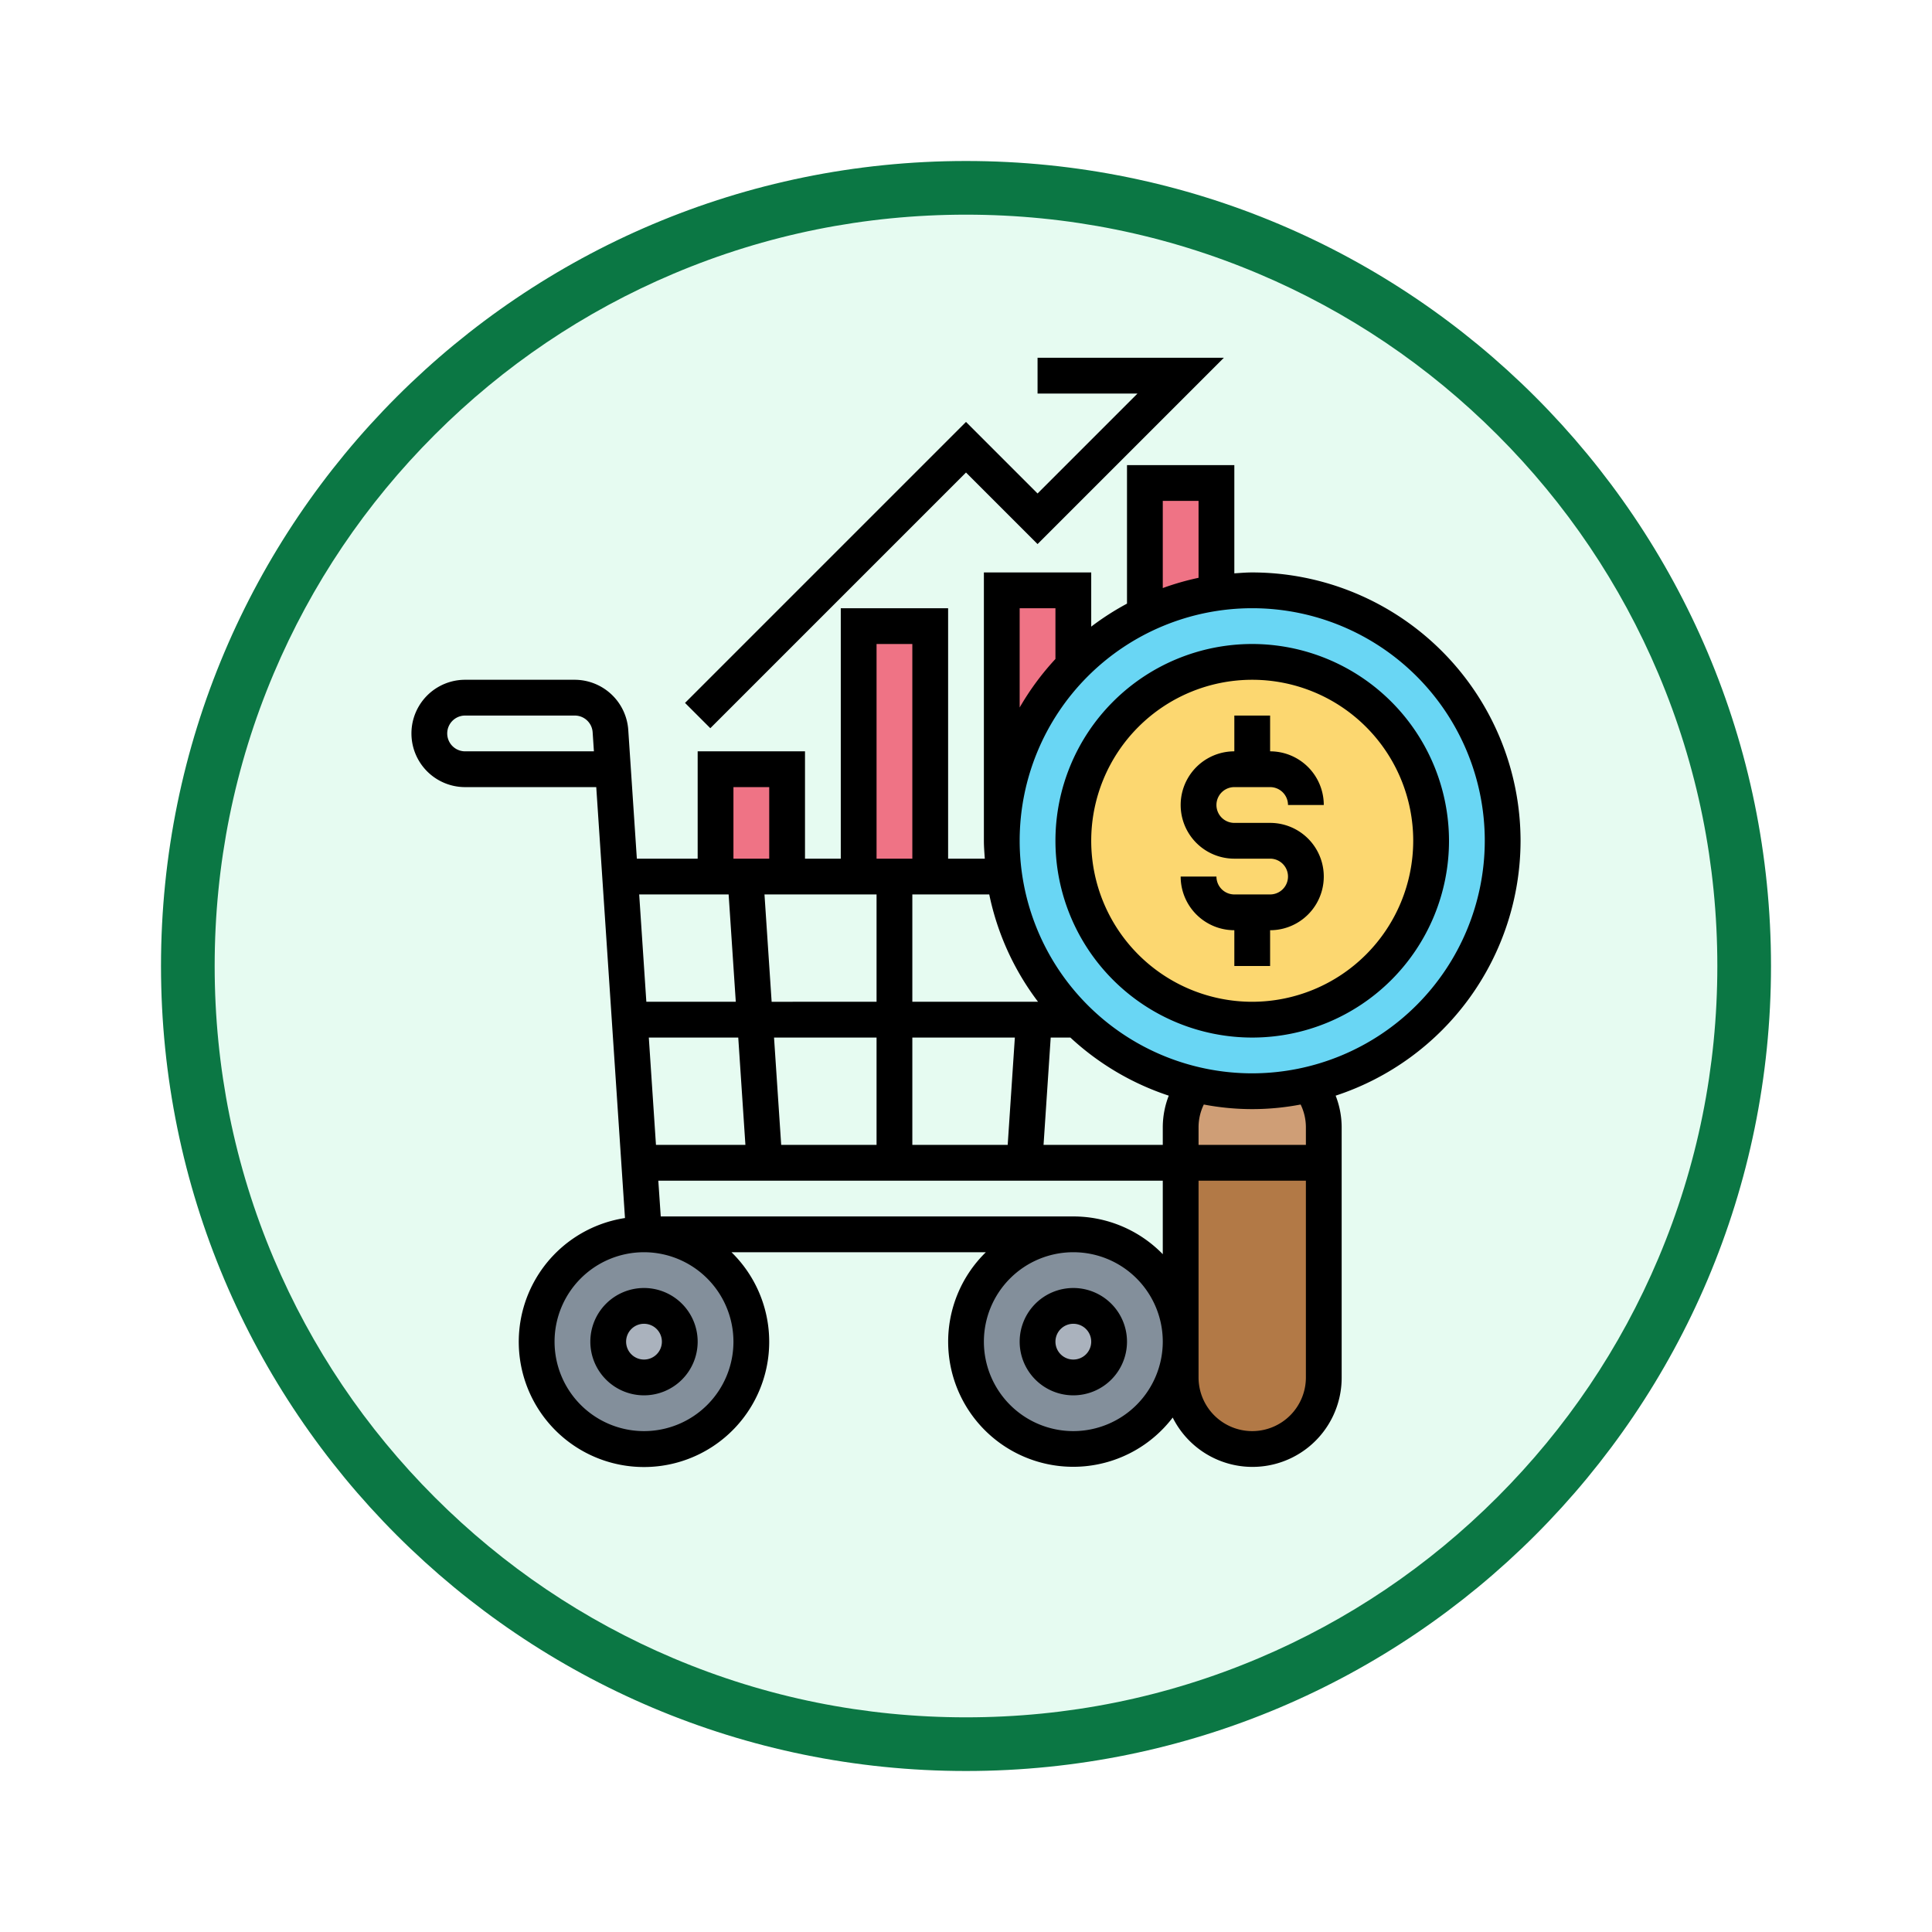 <svg xmlns="http://www.w3.org/2000/svg" xmlns:xlink="http://www.w3.org/1999/xlink" width="108" height="108" viewBox="0 0 108 108">
  <defs>
    <filter id="Trazado_982547" x="0" y="0" width="108" height="108" filterUnits="userSpaceOnUse">
      <feOffset dy="3" input="SourceAlpha"/>
      <feGaussianBlur stdDeviation="3" result="blur"/>
      <feFlood flood-opacity="0.161"/>
      <feComposite operator="in" in2="blur"/>
      <feComposite in="SourceGraphic"/>
    </filter>
  </defs>
  <g id="Grupo_1160718" data-name="Grupo 1160718" transform="translate(-274 -7584)">
    <g id="Grupo_1154901" data-name="Grupo 1154901" transform="translate(0 6700)">
      <g id="Grupo_1149835" data-name="Grupo 1149835" transform="translate(0 -3975)">
        <g id="Grupo_1149673" data-name="Grupo 1149673" transform="translate(-52 -2821)">
          <g id="Grupo_1148532" data-name="Grupo 1148532" transform="translate(51 4253)">
            <g id="Grupo_1147065" data-name="Grupo 1147065" transform="translate(-341 -556)">
              <g transform="matrix(1, 0, 0, 1, 616, 3983)" filter="url(#Trazado_982547)">
                <g id="Trazado_982547-2" data-name="Trazado 982547" transform="translate(9 6)" fill="#e6fbf1">
                  <path d="M 45 88.5 C 39.127 88.5 33.43 87.35 28.068 85.082 C 22.889 82.891 18.236 79.755 14.241 75.759 C 10.245 71.764 7.109 67.111 4.918 61.932 C 2.65 56.57 1.5 50.873 1.5 45 C 1.5 39.127 2.65 33.43 4.918 28.068 C 7.109 22.889 10.245 18.236 14.241 14.241 C 18.236 10.245 22.889 7.109 28.068 4.918 C 33.43 2.65 39.127 1.5 45 1.5 C 50.873 1.5 56.57 2.65 61.932 4.918 C 67.111 7.109 71.764 10.245 75.759 14.241 C 79.755 18.236 82.891 22.889 85.082 28.068 C 87.35 33.43 88.5 39.127 88.5 45 C 88.5 50.873 87.35 56.57 85.082 61.932 C 82.891 67.111 79.755 71.764 75.759 75.759 C 71.764 79.755 67.111 82.891 61.932 85.082 C 56.57 87.35 50.873 88.5 45 88.5 Z" stroke="none"/>
                  <path d="M 45 3 C 39.329 3 33.829 4.11 28.653 6.299 C 23.652 8.415 19.16 11.443 15.302 15.302 C 11.443 19.16 8.415 23.652 6.299 28.653 C 4.11 33.829 3 39.329 3 45 C 3 50.671 4.11 56.171 6.299 61.347 C 8.415 66.348 11.443 70.84 15.302 74.698 C 19.16 78.557 23.652 81.585 28.653 83.701 C 33.829 85.89 39.329 87 45 87 C 50.671 87 56.171 85.89 61.347 83.701 C 66.348 81.585 70.84 78.557 74.698 74.698 C 78.557 70.84 81.585 66.348 83.701 61.347 C 85.89 56.171 87 50.671 87 45 C 87 39.329 85.89 33.829 83.701 28.653 C 81.585 23.652 78.557 19.16 74.698 15.302 C 70.84 11.443 66.348 8.415 61.347 6.299 C 56.171 4.11 50.671 3 45 3 M 45 0 C 69.853 0 90 20.147 90 45 C 90 69.853 69.853 90 45 90 C 20.147 90 0 69.853 0 45 C 0 20.147 20.147 0 45 0 Z" stroke="none" fill="#0b7744"/>
                </g>
              </g>
            </g>
          </g>
        </g>
      </g>
    </g>
    <g id="talla" transform="translate(297 7604)">
      <g id="Grupo_1160716" data-name="Grupo 1160716">
        <g id="Grupo_1160704" data-name="Grupo 1160704">
          <path id="Trazado_994700" data-name="Trazado 994700" d="M37,49a6,6,0,1,1-6,6A6,6,0,0,1,37,49Zm2,6a2,2,0,1,0-2,2A2.006,2.006,0,0,0,39,55Z" fill="#838f9b"/>
        </g>
        <g id="Grupo_1160705" data-name="Grupo 1160705">
          <circle id="Elipse_11812" data-name="Elipse 11812" cx="2" cy="2" r="2" transform="translate(35 53)" fill="#aab2bd"/>
        </g>
        <g id="Grupo_1160706" data-name="Grupo 1160706">
          <path id="Trazado_994701" data-name="Trazado 994701" d="M13,49a6,6,0,1,1-6,6A6,6,0,0,1,13,49Zm2,6a2,2,0,1,0-2,2A2.006,2.006,0,0,0,15,55Z" fill="#838f9b"/>
        </g>
        <g id="Grupo_1160707" data-name="Grupo 1160707">
          <circle id="Elipse_11813" data-name="Elipse 11813" cx="2" cy="2" r="2" transform="translate(11 53)" fill="#aab2bd"/>
        </g>
        <g id="Grupo_1160708" data-name="Grupo 1160708">
          <path id="Trazado_994702" data-name="Trazado 994702" d="M21,23v6H17V23Z" fill="#ef7385"/>
        </g>
        <g id="Grupo_1160709" data-name="Grupo 1160709">
          <path id="Trazado_994703" data-name="Trazado 994703" d="M29,15V29H25V15Z" fill="#ef7385"/>
        </g>
        <g id="Grupo_1160710" data-name="Grupo 1160710">
          <path id="Trazado_994704" data-name="Trazado 994704" d="M37,13v4.2A14,14,0,0,0,33,27V13Z" fill="#ef7385"/>
        </g>
        <g id="Grupo_1160711" data-name="Grupo 1160711">
          <path id="Trazado_994705" data-name="Trazado 994705" d="M45,7v6.14a13.951,13.951,0,0,0-4,1.21V7Z" fill="#ef7385"/>
        </g>
        <g id="Grupo_1160712" data-name="Grupo 1160712">
          <path id="Trazado_994706" data-name="Trazado 994706" d="M51,45V57a4,4,0,0,1-8,0V45Z" fill="#b27946"/>
        </g>
        <g id="Grupo_1160713" data-name="Grupo 1160713">
          <path id="Trazado_994707" data-name="Trazado 994707" d="M51,43v2H43V43a3.969,3.969,0,0,1,.79-2.37,14.109,14.109,0,0,0,6.42,0A3.969,3.969,0,0,1,51,43Z" fill="#cf9e76"/>
        </g>
        <g id="Grupo_1160714" data-name="Grupo 1160714">
          <path id="Trazado_994708" data-name="Trazado 994708" d="M43.79,40.63A14.012,14.012,0,0,1,33.14,29,14.6,14.6,0,0,1,33,27,14.012,14.012,0,0,1,45,13.14,14.6,14.6,0,0,1,47,13a14,14,0,1,1-3.21,27.63ZM57,27A10,10,0,1,0,47,37,10,10,0,0,0,57,27Z" fill="#69d6f4"/>
        </g>
        <g id="Grupo_1160715" data-name="Grupo 1160715">
          <circle id="Elipse_11814" data-name="Elipse 11814" cx="10" cy="10" r="10" transform="translate(37 17)" fill="#fcd770"/>
        </g>
      </g>
      <g id="Grupo_1160717" data-name="Grupo 1160717">
        <path id="Trazado_994709" data-name="Trazado 994709" d="M62,27A15.017,15.017,0,0,0,47,12c-.338,0-.668.029-1,.051V6H40v7.744a14.925,14.925,0,0,0-2,1.285V12H32V27c0,.338.029.668.051,1H30V14H24V28H22V22H16v6H12.6l-.48-7.2A3.008,3.008,0,0,0,9.129,18H3a3,3,0,0,0,0,6h7.331l1.606,24.089A7,7,0,1,0,17.89,50H32.11a6.992,6.992,0,1,0,10.445,9.242A4.985,4.985,0,0,0,52,57V43a4.889,4.889,0,0,0-.336-1.752A15.019,15.019,0,0,0,62,27ZM3,22a1,1,0,0,1,0-2H9.129a1,1,0,0,1,1,.934L10.2,22ZM42,8h2v4.3a14.79,14.79,0,0,0-2,.573Zm-8,6h2v2.837a15.058,15.058,0,0,0-2,2.712Zm1.029,22H28V30h4.3a14.923,14.923,0,0,0,2.727,6ZM42,43v1H35.335l.4-6h1.1a14.985,14.985,0,0,0,5.5,3.248A4.888,4.888,0,0,0,42,43ZM13.269,38h5l.4,6h-5Zm7.4,6-.4-6H26v6Zm-.534-8-.4-6H26v6ZM28,38h5.731l-.4,6H28ZM26,16h2V28H26Zm-8,8h2v4H18Zm-.269,6,.4,6h-5l-.4-6ZM18,55a5,5,0,1,1-5-5A5.006,5.006,0,0,1,18,55Zm-4.064-7L13.8,46H42v4.11A6.977,6.977,0,0,0,37,48ZM37,60a5,5,0,1,1,5-5A5.006,5.006,0,0,1,37,60Zm10,0a3,3,0,0,1-3-3V46h6V57A3,3,0,0,1,47,60Zm3-17v1H44V43a2.909,2.909,0,0,1,.294-1.257,14.374,14.374,0,0,0,5.412,0A2.909,2.909,0,0,1,50,43Zm-3-3A13,13,0,1,1,60,27,13.015,13.015,0,0,1,47,40Z"/>
        <path id="Trazado_994710" data-name="Trazado 994710" d="M46,24h2a1,1,0,0,1,1,1h2a3,3,0,0,0-3-3V20H46v2a3,3,0,0,0,0,6h2a1,1,0,0,1,0,2H46a1,1,0,0,1-1-1H43a3,3,0,0,0,3,3v2h2V32a3,3,0,0,0,0-6H46a1,1,0,0,1,0-2Z"/>
        <path id="Trazado_994711" data-name="Trazado 994711" d="M47,16A11,11,0,1,0,58,27,11.013,11.013,0,0,0,47,16Zm0,20a9,9,0,1,1,9-9A9.011,9.011,0,0,1,47,36Z"/>
        <path id="Trazado_994712" data-name="Trazado 994712" d="M13,58a3,3,0,1,0-3-3A3,3,0,0,0,13,58Zm0-4a1,1,0,1,1-1,1A1,1,0,0,1,13,54Z"/>
        <path id="Trazado_994713" data-name="Trazado 994713" d="M37,52a3,3,0,1,0,3,3A3,3,0,0,0,37,52Zm0,4a1,1,0,1,1,1-1A1,1,0,0,1,37,56Z"/>
        <path id="Trazado_994714" data-name="Trazado 994714" d="M31,6.414l4,4L45.414,0H35V2h5.586L35,7.586l-4-4L15.293,19.293l1.414,1.414Z"/>
      </g>
    </g>
  </g>
</svg>
